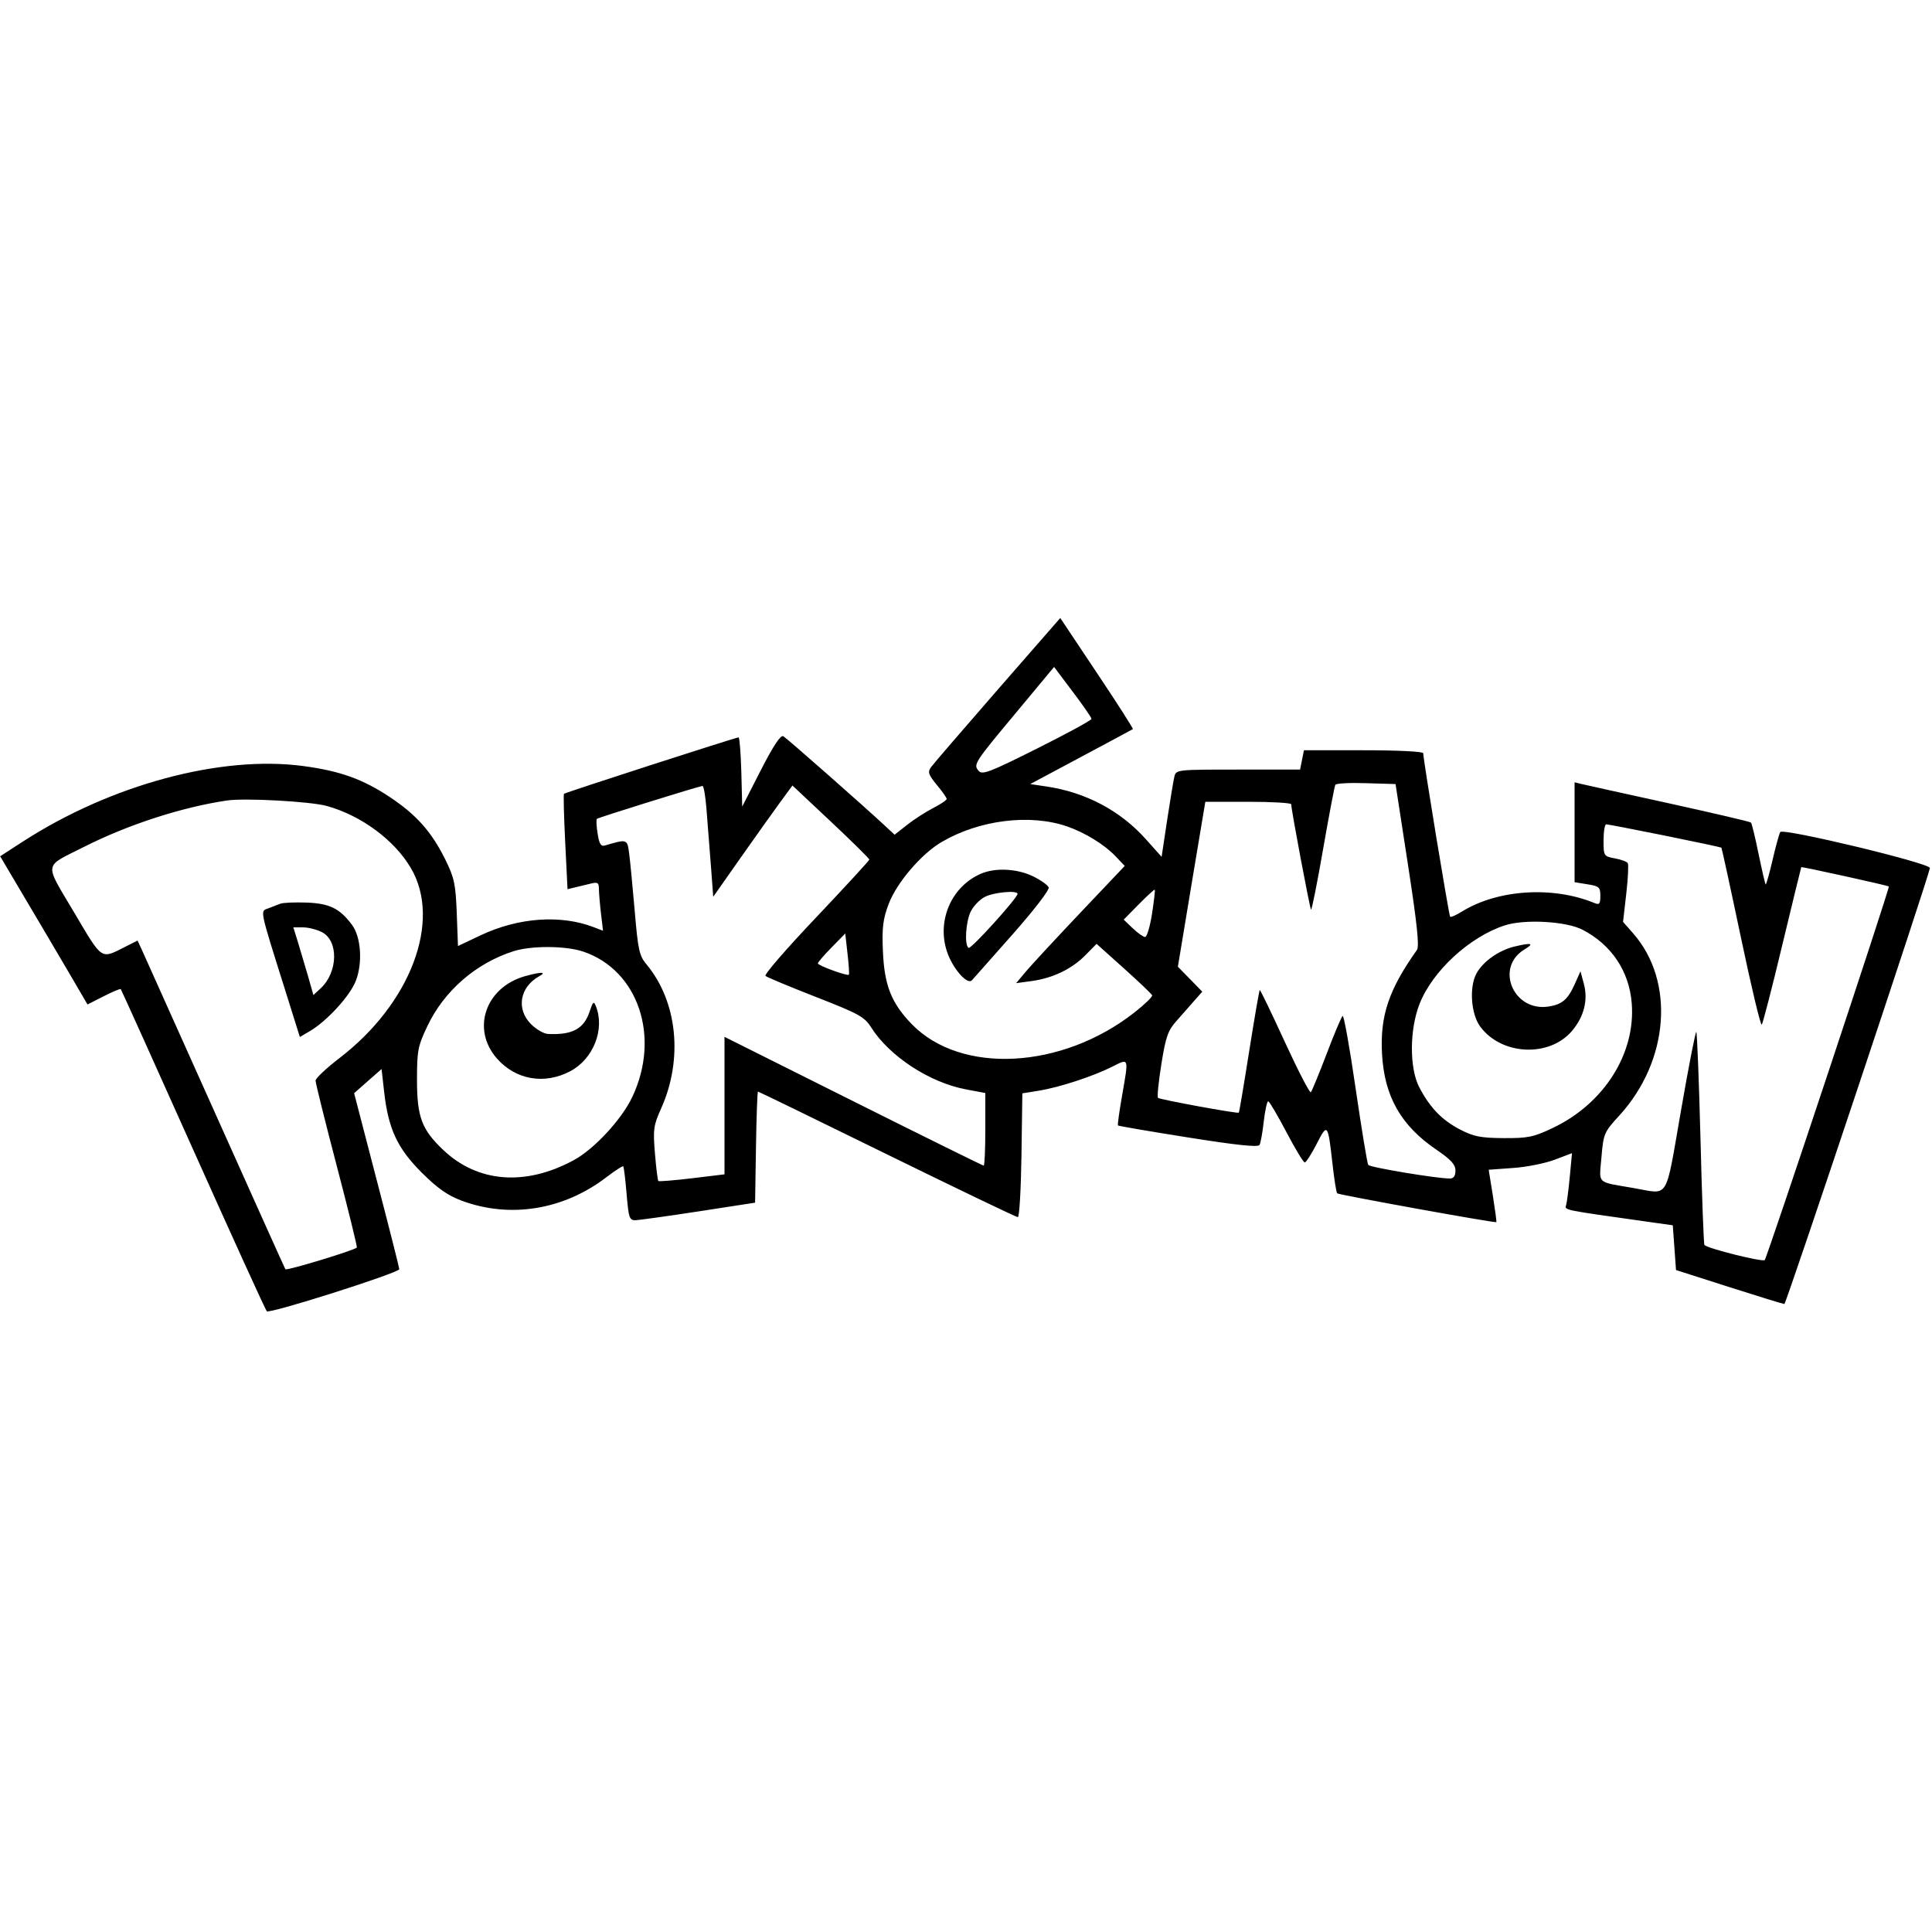 <svg role="img" viewBox="0 0 24 24" xmlns="http://www.w3.org/2000/svg"><path d="M12.395 8.566 C 11.969 9.055,11.596 9.488,11.567 9.528 C 11.522 9.591,11.531 9.620,11.637 9.750 C 11.705 9.831,11.760 9.910,11.760 9.925 C 11.760 9.940,11.683 9.991,11.590 10.039 C 11.497 10.087,11.351 10.181,11.267 10.248 L 11.113 10.369 10.987 10.252 C 10.710 9.995,9.777 9.173,9.731 9.146 C 9.698 9.126,9.609 9.260,9.451 9.568 L 9.220 10.020 9.209 9.590 C 9.202 9.354,9.187 9.160,9.175 9.160 C 9.141 9.160,7.022 9.845,7.006 9.861 C 6.998 9.869,7.005 10.139,7.021 10.461 L 7.050 11.046 7.145 11.023 C 7.197 11.010,7.285 10.989,7.340 10.976 C 7.425 10.955,7.440 10.965,7.440 11.046 C 7.441 11.098,7.452 11.235,7.466 11.351 L 7.491 11.562 7.376 11.518 C 6.965 11.360,6.442 11.397,5.974 11.617 L 5.689 11.752 5.674 11.344 C 5.660 10.983,5.644 10.905,5.532 10.678 C 5.362 10.334,5.174 10.122,4.842 9.901 C 4.506 9.678,4.224 9.577,3.767 9.516 C 2.744 9.379,1.376 9.748,0.283 10.455 L 0.002 10.637 0.305 11.149 C 0.472 11.430,0.716 11.844,0.848 12.069 L 1.087 12.478 1.288 12.376 C 1.398 12.320,1.493 12.280,1.500 12.287 C 1.507 12.294,1.911 13.191,2.399 14.280 C 2.887 15.369,3.298 16.273,3.314 16.289 C 3.348 16.324,4.960 15.811,4.960 15.766 C 4.960 15.749,4.834 15.250,4.679 14.657 L 4.399 13.580 4.569 13.430 L 4.740 13.280 4.772 13.564 C 4.824 14.023,4.935 14.262,5.236 14.564 C 5.434 14.761,5.559 14.849,5.734 14.915 C 6.336 15.139,7.002 15.031,7.534 14.623 C 7.641 14.541,7.734 14.481,7.742 14.489 C 7.750 14.497,7.769 14.651,7.784 14.832 C 7.809 15.131,7.819 15.160,7.896 15.158 C 7.942 15.156,8.295 15.107,8.680 15.048 L 9.380 14.940 9.391 14.250 C 9.397 13.870,9.408 13.560,9.416 13.560 C 9.424 13.560,10.145 13.911,11.019 14.340 C 11.894 14.769,12.625 15.120,12.644 15.120 C 12.663 15.120,12.683 14.774,12.689 14.351 L 12.700 13.582 12.900 13.550 C 13.159 13.508,13.569 13.374,13.810 13.254 C 14.029 13.144,14.023 13.126,13.938 13.615 C 13.904 13.810,13.881 13.974,13.888 13.981 C 13.895 13.988,14.287 14.055,14.760 14.130 C 15.357 14.225,15.628 14.254,15.646 14.223 C 15.660 14.200,15.684 14.068,15.699 13.930 C 15.715 13.793,15.740 13.680,15.754 13.681 C 15.768 13.681,15.869 13.852,15.979 14.061 C 16.088 14.269,16.191 14.440,16.208 14.440 C 16.225 14.440,16.291 14.337,16.356 14.210 C 16.490 13.947,16.496 13.955,16.552 14.452 C 16.573 14.645,16.600 14.813,16.611 14.824 C 16.629 14.843,18.570 15.194,18.588 15.182 C 18.593 15.179,18.573 15.032,18.545 14.854 L 18.493 14.531 18.796 14.509 C 18.963 14.498,19.196 14.451,19.314 14.406 L 19.528 14.325 19.501 14.612 C 19.486 14.771,19.466 14.930,19.456 14.966 C 19.436 15.035,19.392 15.025,20.460 15.176 L 20.780 15.221 20.800 15.499 L 20.820 15.777 21.480 15.988 C 21.843 16.104,22.152 16.199,22.166 16.199 C 22.188 16.200,23.953 10.910,23.974 10.783 C 23.983 10.724,22.145 10.283,22.115 10.336 C 22.101 10.360,22.057 10.519,22.018 10.689 C 21.978 10.860,21.940 10.993,21.933 10.987 C 21.927 10.980,21.887 10.808,21.845 10.605 C 21.804 10.402,21.761 10.228,21.751 10.218 C 21.741 10.207,21.284 10.101,20.736 9.980 C 20.188 9.860,19.700 9.752,19.650 9.740 L 19.560 9.718 19.560 10.339 L 19.560 10.959 19.720 10.985 C 19.865 11.008,19.880 11.021,19.880 11.129 C 19.880 11.227,19.868 11.243,19.810 11.219 C 19.294 11.005,18.610 11.048,18.165 11.321 C 18.092 11.367,18.024 11.397,18.014 11.388 C 17.999 11.372,17.680 9.437,17.680 9.357 C 17.680 9.336,17.372 9.320,16.939 9.320 L 16.198 9.320 16.174 9.440 L 16.150 9.560 15.379 9.560 C 14.613 9.560,14.609 9.561,14.588 9.650 C 14.576 9.700,14.536 9.944,14.498 10.192 L 14.430 10.644 14.236 10.427 C 13.919 10.071,13.487 9.842,12.999 9.770 L 12.798 9.740 13.429 9.403 C 13.776 9.218,14.066 9.062,14.073 9.057 C 14.080 9.052,13.880 8.739,13.628 8.362 L 13.171 7.677 12.395 8.566 M13.559 8.930 C 13.560 8.946,13.256 9.112,12.884 9.298 C 12.289 9.596,12.201 9.629,12.156 9.575 C 12.089 9.495,12.100 9.478,12.651 8.818 L 13.094 8.285 13.326 8.593 C 13.454 8.762,13.558 8.913,13.559 8.930 M17.490 10.740 C 17.603 11.471,17.633 11.756,17.602 11.800 C 17.251 12.295,17.142 12.618,17.168 13.093 C 17.197 13.620,17.403 13.983,17.845 14.283 C 18.025 14.406,18.080 14.466,18.080 14.541 C 18.080 14.608,18.058 14.640,18.011 14.640 C 17.848 14.640,17.018 14.502,16.997 14.471 C 16.984 14.453,16.914 14.025,16.840 13.521 C 16.767 13.016,16.694 12.611,16.679 12.620 C 16.664 12.630,16.575 12.840,16.481 13.089 C 16.386 13.337,16.298 13.552,16.284 13.568 C 16.271 13.583,16.125 13.301,15.960 12.942 C 15.795 12.582,15.655 12.293,15.649 12.299 C 15.642 12.305,15.583 12.648,15.517 13.063 C 15.452 13.477,15.394 13.819,15.389 13.822 C 15.371 13.836,14.406 13.659,14.385 13.638 C 14.373 13.626,14.392 13.437,14.427 13.218 C 14.482 12.876,14.509 12.800,14.617 12.680 C 14.685 12.603,14.785 12.490,14.838 12.429 L 14.935 12.319 14.784 12.164 L 14.632 12.009 14.802 10.984 L 14.973 9.960 15.506 9.960 C 15.800 9.960,16.040 9.974,16.040 9.991 C 16.040 10.058,16.271 11.284,16.286 11.300 C 16.295 11.309,16.363 10.970,16.436 10.548 C 16.510 10.126,16.578 9.766,16.588 9.749 C 16.598 9.731,16.771 9.722,16.971 9.729 L 17.336 9.740 17.490 10.740 M8.776 10.050 C 8.789 10.210,8.813 10.520,8.830 10.740 L 8.860 11.140 9.197 10.660 C 9.383 10.396,9.604 10.085,9.689 9.969 L 9.844 9.758 10.322 10.207 C 10.585 10.454,10.800 10.666,10.799 10.678 C 10.799 10.690,10.501 11.013,10.138 11.397 C 9.774 11.780,9.491 12.106,9.509 12.123 C 9.526 12.139,9.807 12.256,10.134 12.384 C 10.667 12.592,10.738 12.631,10.820 12.760 C 11.047 13.120,11.544 13.446,11.996 13.532 L 12.240 13.578 12.240 14.029 C 12.240 14.277,12.231 14.480,12.220 14.480 C 12.209 14.480,11.480 14.120,10.600 13.680 L 9.000 12.880 9.000 13.734 L 9.000 14.588 8.596 14.637 C 8.374 14.663,8.186 14.679,8.178 14.671 C 8.170 14.663,8.151 14.509,8.136 14.329 C 8.111 14.029,8.118 13.981,8.213 13.769 C 8.489 13.154,8.415 12.438,8.028 11.976 C 7.942 11.874,7.925 11.795,7.885 11.320 C 7.859 11.023,7.829 10.702,7.816 10.606 C 7.792 10.421,7.793 10.421,7.515 10.503 C 7.465 10.518,7.444 10.484,7.424 10.356 C 7.409 10.264,7.405 10.181,7.415 10.172 C 7.431 10.156,8.665 9.772,8.727 9.763 C 8.741 9.762,8.764 9.890,8.776 10.050 M4.060 10.012 C 4.488 10.131,4.901 10.436,5.105 10.785 C 5.489 11.440,5.103 12.465,4.217 13.144 C 4.054 13.269,3.920 13.395,3.920 13.424 C 3.920 13.453,4.038 13.929,4.183 14.482 C 4.328 15.035,4.440 15.492,4.433 15.498 C 4.384 15.538,3.558 15.788,3.545 15.767 C 3.536 15.752,3.142 14.876,2.669 13.820 C 2.196 12.764,1.786 11.851,1.759 11.792 L 1.709 11.684 1.564 11.757 C 1.246 11.918,1.279 11.939,0.920 11.333 C 0.546 10.701,0.535 10.777,1.040 10.522 C 1.589 10.244,2.258 10.027,2.820 9.944 C 3.043 9.911,3.858 9.956,4.060 10.012 M13.259 10.267 C 13.481 10.345,13.720 10.492,13.856 10.635 L 13.972 10.757 13.416 11.343 C 13.110 11.666,12.807 11.993,12.742 12.071 L 12.623 12.213 12.815 12.187 C 13.078 12.151,13.313 12.038,13.481 11.868 L 13.622 11.725 13.961 12.029 C 14.147 12.196,14.306 12.347,14.312 12.364 C 14.319 12.381,14.221 12.476,14.094 12.576 C 13.191 13.285,11.937 13.351,11.326 12.722 C 11.073 12.461,10.986 12.240,10.968 11.820 C 10.955 11.523,10.968 11.420,11.039 11.230 C 11.139 10.966,11.444 10.608,11.697 10.460 C 12.167 10.184,12.797 10.107,13.259 10.267 M20.680 10.380 C 21.061 10.457,21.378 10.525,21.384 10.530 C 21.389 10.536,21.499 11.039,21.627 11.649 C 21.755 12.258,21.871 12.744,21.885 12.728 C 21.899 12.713,22.014 12.268,22.140 11.740 C 22.267 11.212,22.373 10.777,22.376 10.772 C 22.383 10.764,23.454 11.000,23.464 11.012 C 23.478 11.028,21.952 15.621,21.922 15.653 C 21.896 15.680,21.218 15.511,21.173 15.466 C 21.164 15.458,21.142 14.863,21.124 14.144 C 21.105 13.425,21.082 12.829,21.072 12.819 C 21.063 12.809,20.976 13.251,20.881 13.801 C 20.683 14.933,20.742 14.836,20.297 14.759 C 19.823 14.677,19.865 14.717,19.894 14.374 C 19.919 14.081,19.926 14.065,20.117 13.856 C 20.735 13.179,20.810 12.189,20.287 11.594 L 20.162 11.452 20.202 11.103 C 20.224 10.912,20.232 10.740,20.221 10.722 C 20.210 10.704,20.138 10.677,20.060 10.663 C 19.922 10.637,19.920 10.633,19.920 10.438 C 19.920 10.329,19.935 10.240,19.953 10.240 C 19.972 10.240,20.298 10.303,20.680 10.380 M12.180 10.856 C 11.788 11.029,11.613 11.503,11.795 11.900 C 11.881 12.086,12.027 12.231,12.074 12.177 C 12.092 12.157,12.318 11.901,12.577 11.609 C 12.844 11.307,13.039 11.054,13.027 11.024 C 13.016 10.994,12.927 10.932,12.831 10.885 C 12.631 10.789,12.360 10.776,12.180 10.856 M14.311 11.351 C 14.286 11.510,14.247 11.640,14.225 11.640 C 14.203 11.640,14.134 11.591,14.072 11.532 L 13.959 11.424 14.147 11.233 C 14.251 11.128,14.340 11.046,14.345 11.052 C 14.351 11.057,14.335 11.192,14.311 11.351 M12.640 11.104 C 12.640 11.155,12.062 11.794,12.032 11.775 C 11.978 11.742,11.997 11.443,12.061 11.319 C 12.094 11.255,12.170 11.175,12.231 11.143 C 12.337 11.085,12.640 11.056,12.640 11.104 M3.480 11.227 C 3.447 11.240,3.380 11.266,3.332 11.284 C 3.230 11.322,3.219 11.272,3.546 12.311 L 3.725 12.882 3.846 12.811 C 4.060 12.686,4.350 12.370,4.421 12.182 C 4.507 11.959,4.484 11.638,4.373 11.489 C 4.220 11.285,4.095 11.223,3.809 11.212 C 3.661 11.207,3.513 11.213,3.480 11.227 M19.660 11.550 C 20.019 11.737,20.238 12.064,20.270 12.462 C 20.320 13.088,19.925 13.711,19.287 14.013 C 19.051 14.125,18.981 14.140,18.680 14.138 C 18.393 14.136,18.308 14.120,18.135 14.030 C 17.912 13.914,17.763 13.760,17.630 13.505 C 17.507 13.269,17.509 12.787,17.635 12.469 C 17.796 12.061,18.256 11.638,18.691 11.496 C 18.938 11.415,19.457 11.444,19.660 11.550 M4.000 11.580 C 4.207 11.687,4.199 12.074,3.986 12.275 L 3.893 12.361 3.828 12.131 C 3.791 12.004,3.735 11.815,3.703 11.710 L 3.644 11.520 3.764 11.520 C 3.830 11.520,3.936 11.547,4.000 11.580 M10.545 12.108 C 10.526 12.128,10.160 11.994,10.160 11.968 C 10.160 11.954,10.236 11.865,10.330 11.770 L 10.500 11.596 10.528 11.846 C 10.544 11.984,10.552 12.102,10.545 12.108 M18.814 11.758 C 18.619 11.805,18.421 11.945,18.341 12.093 C 18.249 12.263,18.273 12.598,18.388 12.753 C 18.654 13.112,19.249 13.138,19.530 12.804 C 19.677 12.629,19.729 12.423,19.676 12.224 L 19.633 12.066 19.563 12.223 C 19.476 12.418,19.405 12.478,19.234 12.504 C 18.800 12.569,18.568 12.020,18.935 11.796 C 19.064 11.718,19.030 11.707,18.814 11.758 M7.248 11.822 C 7.930 12.054,8.208 12.882,7.854 13.628 C 7.724 13.904,7.382 14.274,7.129 14.411 C 6.528 14.738,5.935 14.692,5.507 14.286 C 5.239 14.032,5.181 13.877,5.180 13.420 C 5.180 13.052,5.190 12.998,5.308 12.749 C 5.517 12.308,5.912 11.965,6.380 11.816 C 6.603 11.745,7.031 11.748,7.248 11.822 M6.520 12.127 C 6.030 12.266,5.853 12.784,6.172 13.148 C 6.406 13.414,6.762 13.477,7.084 13.307 C 7.370 13.156,7.516 12.789,7.403 12.501 C 7.376 12.432,7.366 12.441,7.324 12.567 C 7.254 12.781,7.108 12.859,6.807 12.844 C 6.756 12.842,6.661 12.787,6.597 12.723 C 6.409 12.535,6.456 12.261,6.700 12.126 C 6.800 12.071,6.715 12.072,6.520 12.127 " stroke="none" fill="black" fill-rule="evenodd"></path></svg>